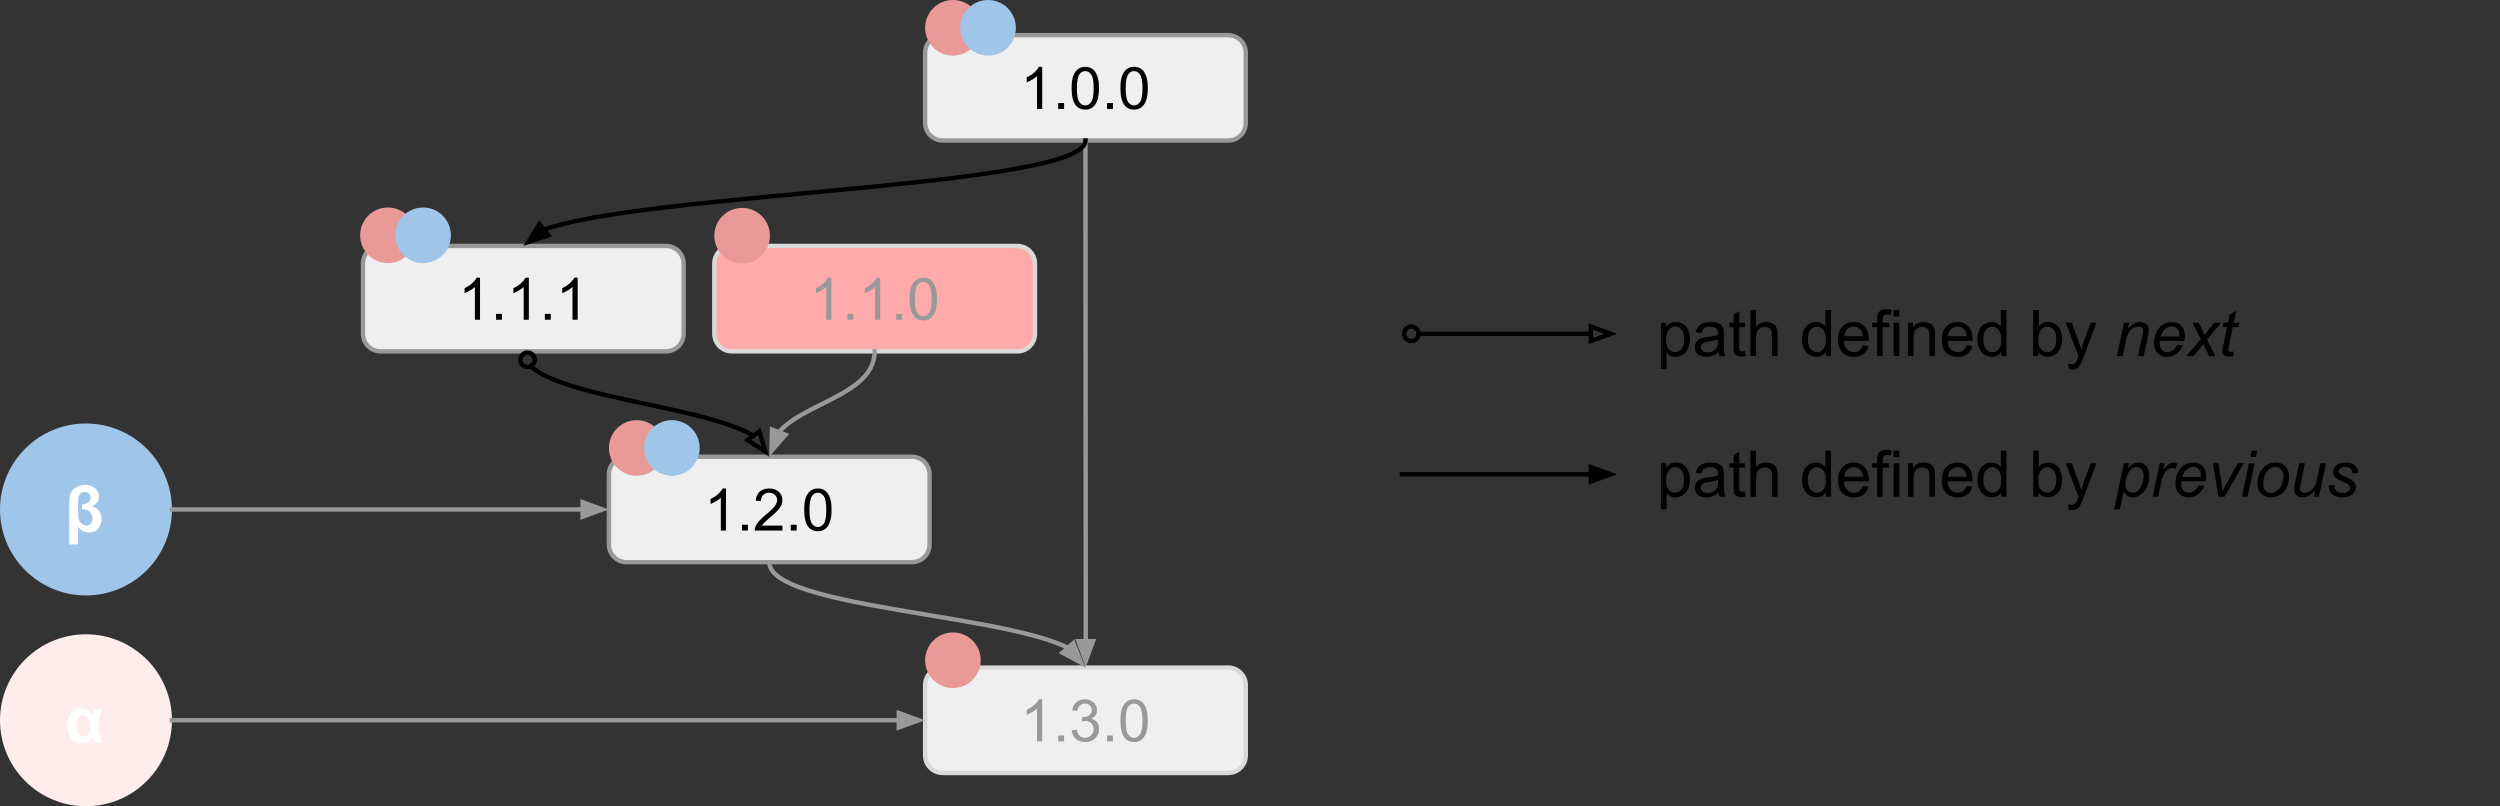 <svg xmlns="http://www.w3.org/2000/svg" xmlns:svg="http://www.w3.org/2000/svg" id="svg795" width="569.228" height="183.575" stroke-miterlimit="10" version="1.1" viewBox="0 0 569.228 183.575" style="fill:none;stroke:none;stroke-linecap:square;stroke-miterlimit:10"><rect x="0" y="0" width="569.228" height="183.575" fill="#333333" stroke="none"/><clipPath id="p.0"><path id="path660" d="M 0,0 H 1152 V 864 H 0 Z" style="clip-rule:nonzero"/></clipPath><path style="fill:#000;fill-opacity:0;fill-rule:evenodd" id="path663" d="m -250.063,-340 h 1152 v 864 h -1152 z"/><path style="fill:#efefef;fill-rule:evenodd" id="path665" d="m 210.646,12 v 0 c 0,-2.209 1.791,-4 4,-4 h 65.008 c 1.061,0 2.078,0.421 2.828,1.172 0.75,0.75 1.172,1.768 1.172,2.828 v 16 c 0,2.209 -1.791,4 -4,4 h -65.008 c -2.209,0 -4,-1.791 -4,-4 z"/><path style="fill-rule:evenodd;stroke:#999;stroke-width:1;stroke-linecap:butt;stroke-linejoin:round" id="path667" d="m 210.646,12 v 0 c 0,-2.209 1.791,-4 4,-4 h 65.008 c 1.061,0 2.078,0.421 2.828,1.172 0.75,0.75 1.172,1.768 1.172,2.828 v 16 c 0,2.209 -1.791,4 -4,4 h -65.008 c -2.209,0 -4,-1.791 -4,-4 z"/><path style="fill:#000;fill-rule:nonzero" id="path669" d="m 237.297,24.8 h -1.172 v -7.469 q -0.422,0.406 -1.109,0.812 -0.688,0.406 -1.234,0.609 V 17.613 q 0.984,-0.453 1.719,-1.109 0.734,-0.672 1.031,-1.281 h 0.766 z m 3.647,0 v -1.328 h 1.344 V 24.8 Z m 3.047,-4.703 q 0,-1.688 0.344,-2.719 0.359,-1.031 1.047,-1.594 0.688,-0.562 1.719,-0.562 0.781,0 1.359,0.312 0.578,0.297 0.953,0.891 0.375,0.578 0.594,1.422 0.219,0.828 0.219,2.25 0,1.672 -0.359,2.703 -0.344,1.031 -1.031,1.594 -0.672,0.562 -1.734,0.562 -1.375,0 -2.156,-0.984 -0.953,-1.188 -0.953,-3.875 z m 1.203,0 q 0,2.344 0.547,3.125 0.562,0.781 1.359,0.781 0.812,0 1.359,-0.781 0.562,-0.781 0.562,-3.125 0,-2.359 -0.562,-3.125 -0.547,-0.781 -1.359,-0.781 -0.812,0 -1.297,0.688 -0.609,0.875 -0.609,3.219 z m 6.866,4.703 v -1.328 h 1.344 V 24.8 Z m 3.047,-4.703 q 0,-1.688 0.344,-2.719 0.359,-1.031 1.047,-1.594 0.688,-0.562 1.719,-0.562 0.781,0 1.359,0.312 0.578,0.297 0.953,0.891 0.375,0.578 0.594,1.422 0.219,0.828 0.219,2.25 0,1.672 -0.359,2.703 -0.344,1.031 -1.031,1.594 -0.672,0.562 -1.734,0.562 -1.375,0 -2.156,-0.984 -0.953,-1.188 -0.953,-3.875 z m 1.203,0 q 0,2.344 0.547,3.125 0.562,0.781 1.359,0.781 0.812,0 1.359,-0.781 0.562,-0.781 0.562,-3.125 0,-2.359 -0.562,-3.125 -0.547,-0.781 -1.359,-0.781 -0.812,0 -1.297,0.688 -0.609,0.875 -0.609,3.219 z"/><path style="fill:#faa;fill-rule:evenodd" id="path671" d="m 162.646,60 v 0 c 0,-2.209 1.791,-4 4,-4 h 65.008 c 1.061,0 2.078,0.421 2.828,1.172 0.75,0.75 1.172,1.768 1.172,2.828 v 16 c 0,2.209 -1.791,4 -4,4 h -65.008 c -2.209,0 -4,-1.791 -4,-4 z"/><path style="fill-rule:evenodd;stroke:#d9d9d9;stroke-width:1;stroke-linecap:butt;stroke-linejoin:round" id="path673" d="m 162.646,60 v 0 c 0,-2.209 1.791,-4 4,-4 h 65.008 c 1.061,0 2.078,0.421 2.828,1.172 0.75,0.75 1.172,1.768 1.172,2.828 v 16 c 0,2.209 -1.791,4 -4,4 h -65.008 c -2.209,0 -4,-1.791 -4,-4 z"/><path style="fill:#999;fill-rule:nonzero" id="path675" d="m 189.297,72.8 h -1.172 v -7.469 q -0.422,0.406 -1.109,0.812 -0.688,0.406 -1.234,0.609 V 65.612 q 0.984,-0.453 1.719,-1.109 0.734,-0.672 1.031,-1.281 h 0.766 z m 3.647,0 v -1.328 h 1.344 V 72.8 Z m 7.469,0 h -1.172 v -7.469 q -0.422,0.406 -1.109,0.812 -0.688,0.406 -1.234,0.609 V 65.612 q 0.984,-0.453 1.719,-1.109 0.734,-0.672 1.031,-1.281 h 0.766 z m 3.647,0 v -1.328 h 1.344 V 72.8 Z m 3.047,-4.703 q 0,-1.688 0.344,-2.719 0.359,-1.031 1.047,-1.594 0.688,-0.562 1.719,-0.562 0.781,0 1.359,0.312 0.578,0.297 0.953,0.891 0.375,0.578 0.594,1.422 0.219,0.828 0.219,2.25 0,1.672 -0.359,2.703 -0.344,1.031 -1.031,1.594 -0.672,0.562 -1.734,0.562 -1.375,0 -2.156,-0.984 -0.953,-1.188 -0.953,-3.875 z m 1.203,0 q 0,2.344 0.547,3.125 0.562,0.781 1.359,0.781 0.812,0 1.359,-0.781 0.562,-0.781 0.562,-3.125 0,-2.359 -0.562,-3.125 -0.547,-0.781 -1.359,-0.781 -0.812,0 -1.297,0.688 -0.609,0.875 -0.609,3.219 z"/><path style="fill:#efefef;fill-rule:evenodd" id="path677" d="m 138.646,108 v 0 c 0,-2.209 1.791,-4 4,-4 h 65.008 c 1.061,0 2.078,0.421 2.828,1.172 0.75,0.75 1.172,1.768 1.172,2.828 v 16 c 0,2.209 -1.791,4 -4,4 h -65.008 c -2.209,0 -4,-1.791 -4,-4 z"/><path style="fill-rule:evenodd;stroke:#999;stroke-width:1;stroke-linecap:butt;stroke-linejoin:round" id="path679" d="m 138.646,108 v 0 c 0,-2.209 1.791,-4 4,-4 h 65.008 c 1.061,0 2.078,0.421 2.828,1.172 0.75,0.75 1.172,1.768 1.172,2.828 v 16 c 0,2.209 -1.791,4 -4,4 h -65.008 c -2.209,0 -4,-1.791 -4,-4 z"/><path style="fill:#000;fill-rule:nonzero" id="path681" d="m 165.297,120.8 h -1.172 v -7.469 q -0.422,0.406 -1.109,0.812 -0.688,0.406 -1.234,0.609 v -1.141 q 0.984,-0.453 1.719,-1.109 0.734,-0.672 1.031,-1.281 h 0.766 z m 3.647,0 v -1.328 h 1.344 V 120.8 Z m 9.203,-1.125 v 1.125 h -6.297 q -0.016,-0.422 0.141,-0.812 0.234,-0.641 0.766,-1.266 0.531,-0.625 1.531,-1.453 1.562,-1.266 2.109,-2.016 0.547,-0.75 0.547,-1.406 0,-0.703 -0.5,-1.172 -0.5,-0.484 -1.297,-0.484 -0.859,0 -1.375,0.516 -0.5,0.5 -0.5,1.391 l -1.203,-0.109 q 0.125,-1.359 0.922,-2.062 0.812,-0.703 2.172,-0.703 1.375,0 2.172,0.766 0.812,0.75 0.812,1.875 0,0.578 -0.234,1.141 -0.234,0.547 -0.781,1.156 -0.547,0.609 -1.812,1.672 -1.047,0.891 -1.359,1.219 -0.297,0.312 -0.484,0.625 z m 1.912,1.125 v -1.328 h 1.344 V 120.8 Z m 3.047,-4.703 q 0,-1.688 0.344,-2.719 0.359,-1.031 1.047,-1.594 0.688,-0.562 1.719,-0.562 0.781,0 1.359,0.312 0.578,0.297 0.953,0.891 0.375,0.578 0.594,1.422 0.219,0.828 0.219,2.25 0,1.672 -0.359,2.703 -0.344,1.031 -1.031,1.594 -0.672,0.562 -1.734,0.562 -1.375,0 -2.156,-0.984 -0.953,-1.188 -0.953,-3.875 z m 1.203,0 q 0,2.344 0.547,3.125 0.562,0.781 1.359,0.781 0.812,0 1.359,-0.781 0.562,-0.781 0.562,-3.125 0,-2.359 -0.562,-3.125 -0.547,-0.781 -1.359,-0.781 -0.812,0 -1.297,0.688 -0.609,0.875 -0.609,3.219 z"/><path style="fill:#efefef;fill-rule:evenodd" id="path683" d="m 210.646,156 v 0 c 0,-2.209 1.791,-4 4,-4 h 65.008 c 1.061,0 2.078,0.421 2.828,1.172 0.75,0.75 1.172,1.768 1.172,2.828 v 16 c 0,2.209 -1.791,4 -4,4 h -65.008 c -2.209,0 -4,-1.791 -4,-4 z"/><path style="fill-rule:evenodd;stroke:#d9d9d9;stroke-width:1;stroke-linecap:butt;stroke-linejoin:round" id="path685" d="m 210.646,156 v 0 c 0,-2.209 1.791,-4 4,-4 h 65.008 c 1.061,0 2.078,0.421 2.828,1.172 0.75,0.75 1.172,1.768 1.172,2.828 v 16 c 0,2.209 -1.791,4 -4,4 h -65.008 c -2.209,0 -4,-1.791 -4,-4 z"/><path style="fill:#999;fill-rule:nonzero" id="path687" d="m 237.297,168.8 h -1.172 v -7.469 q -0.422,0.406 -1.109,0.812 -0.688,0.406 -1.234,0.609 v -1.141 q 0.984,-0.453 1.719,-1.109 0.734,-0.672 1.031,-1.281 h 0.766 z m 3.647,0 v -1.328 h 1.344 V 168.8 Z m 3.062,-2.516 1.172,-0.156 q 0.203,1 0.688,1.438 0.484,0.438 1.172,0.438 0.828,0 1.391,-0.578 0.578,-0.578 0.578,-1.422 0,-0.797 -0.531,-1.312 -0.516,-0.531 -1.328,-0.531 -0.344,0 -0.828,0.125 l 0.125,-1.031 q 0.125,0.016 0.188,0.016 0.75,0 1.344,-0.391 0.609,-0.391 0.609,-1.203 0,-0.641 -0.438,-1.062 -0.438,-0.422 -1.125,-0.422 -0.688,0 -1.141,0.438 -0.453,0.422 -0.594,1.281 l -1.172,-0.219 q 0.219,-1.172 0.984,-1.812 0.766,-0.656 1.891,-0.656 0.781,0 1.438,0.344 0.656,0.328 1,0.906 0.359,0.578 0.359,1.234 0,0.609 -0.344,1.125 -0.328,0.5 -0.969,0.797 0.844,0.203 1.312,0.828 0.469,0.609 0.469,1.531 0,1.25 -0.922,2.125 -0.906,0.859 -2.297,0.859 -1.25,0 -2.094,-0.75 -0.828,-0.75 -0.938,-1.938 z m 8.053,2.516 v -1.328 h 1.344 V 168.8 Z m 3.047,-4.703 q 0,-1.688 0.344,-2.719 0.359,-1.031 1.047,-1.594 0.688,-0.562 1.719,-0.562 0.781,0 1.359,0.312 0.578,0.297 0.953,0.891 0.375,0.578 0.594,1.422 0.219,0.828 0.219,2.25 0,1.672 -0.359,2.703 -0.344,1.031 -1.031,1.594 -0.672,0.562 -1.734,0.562 -1.375,0 -2.156,-0.984 -0.953,-1.188 -0.953,-3.875 z m 1.203,0 q 0,2.344 0.547,3.125 0.562,0.781 1.359,0.781 0.812,0 1.359,-0.781 0.562,-0.781 0.562,-3.125 0,-2.359 -0.562,-3.125 -0.547,-0.781 -1.359,-0.781 -0.812,0 -1.297,0.688 -0.609,0.875 -0.609,3.219 z"/><path style="fill:#000;fill-opacity:0;fill-rule:evenodd" id="path689" d="m 247.15,32 c 0,6 -12,9 -24,12 -12,3 -24,6 -24,12"/><path style="fill:#000;fill-opacity:0;fill-rule:evenodd" id="path695" d="m 199.15,80 c 0,6 -6,9 -12,12 -6,3 -12,6 -12,12"/><path style="fill-rule:evenodd;stroke:#999;stroke-width:1;stroke-linecap:butt;stroke-linejoin:round" id="path697" d="m 199.15,80 c 0,6 -6,9 -12,12 -3,1.5 -6,3 -8.25,4.875 -0.562,0.469 -1.078,0.961 -1.535,1.482 l -0.043,0.05"/><path style="fill:#999;fill-rule:evenodd;stroke:#999;stroke-width:1;stroke-linecap:butt" id="path699" d="m 175.782,97.809 -0.103,4.828 3.183,-3.632 z"/><path style="fill:#000;fill-opacity:0;fill-rule:evenodd" id="path701" d="m 175.15,128 c 0,6 18,9 36,12 18,3 36,6 36,12"/><path style="fill-rule:evenodd;stroke:#999;stroke-width:1;stroke-linecap:butt;stroke-linejoin:round" id="path703" d="m 175.15,128 c 0,6 18,9 36,12 9,1.5 18,3 24.75,4.875 1.688,0.469 3.234,0.961 4.606,1.482 0.686,0.261 1.327,0.529 1.92,0.805 0.148,0.069 0.294,0.139 0.436,0.209 l 0.296,0.15"/><path style="fill:#999;fill-rule:evenodd;stroke:#999;stroke-width:1;stroke-linecap:butt" id="path705" d="m 241.924,148.62 4.253,2.289 -1.787,-4.487 z"/><path style="fill:#000;fill-opacity:0;fill-rule:evenodd" id="path707" d="m 247.15,32 c 0,30 0.016,45 0.032,60 0.016,15 0.032,30 0.032,60"/><path style="fill-rule:evenodd;stroke:#999;stroke-width:1;stroke-linecap:butt;stroke-linejoin:round" id="path709" d="m 247.15,32 c 0,30 0.016,45 0.032,60 0.008,7.5 0.016,15 0.022,24.375 0.003,4.688 0.005,9.844 0.007,15.703 L 247.212,146"/><path style="fill:#999;fill-rule:evenodd;stroke:#999;stroke-width:1;stroke-linecap:butt" id="path711" d="m 245.56,146 1.652,4.538 1.651,-4.538 z"/><path style="fill:#efefef;fill-rule:evenodd" id="path713" d="m 82.646,60 v 0 c 0,-2.209 1.791,-4 4,-4 h 65.008 c 1.061,0 2.078,0.421 2.828,1.172 0.75,0.75 1.172,1.768 1.172,2.828 v 16 c 0,2.209 -1.791,4 -4,4 H 86.646 c -2.209,0 -4,-1.791 -4,-4 z"/><path style="fill-rule:evenodd;stroke:#999;stroke-width:1;stroke-linecap:butt;stroke-linejoin:round" id="path715" d="m 82.646,60 v 0 c 0,-2.209 1.791,-4 4,-4 h 65.008 c 1.061,0 2.078,0.421 2.828,1.172 0.75,0.75 1.172,1.768 1.172,2.828 v 16 c 0,2.209 -1.791,4 -4,4 H 86.646 c -2.209,0 -4,-1.791 -4,-4 z"/><path style="fill:#000;fill-rule:nonzero" id="path717" d="m 109.297,72.8 h -1.172 v -7.469 q -0.422,0.406 -1.109,0.812 -0.688,0.406 -1.234,0.609 V 65.612 q 0.984,-0.453 1.719,-1.109 0.734,-0.672 1.031,-1.281 h 0.766 z m 3.647,0 v -1.328 h 1.344 V 72.8 Z m 7.469,0 h -1.172 v -7.469 q -0.422,0.406 -1.109,0.812 -0.688,0.406 -1.234,0.609 V 65.612 q 0.984,-0.453 1.719,-1.109 0.734,-0.672 1.031,-1.281 h 0.766 z m 3.647,0 v -1.328 h 1.344 V 72.8 Z m 7.469,0 h -1.172 v -7.469 q -0.422,0.406 -1.109,0.812 -0.688,0.406 -1.234,0.609 V 65.612 q 0.984,-0.453 1.719,-1.109 0.734,-0.672 1.031,-1.281 h 0.766 z"/><path style="fill:#000;fill-opacity:0;fill-rule:evenodd" id="path719" d="m 247.15,32 c 0,6 -32,9 -64,12 -32,3 -64,6 -64,12"/><path style="fill-rule:evenodd;stroke:#000;stroke-width:1;stroke-linecap:butt;stroke-linejoin:round" id="path721" d="m 247.15,32 c 0,6 -32,9 -64,12 -16,1.5 -32,3 -44,4.875 -6,0.938 -11,1.969 -14.5,3.141 -0.219,0.073 -0.432,0.147 -0.639,0.221 l -0.146,0.053"/><path style="fill:#000;fill-rule:evenodd;stroke:#000;stroke-width:1;stroke-linecap:butt" id="path723" d="m 122.844,50.992 -2.546,4.104 4.588,-1.508 z"/><path style="fill:#000;fill-opacity:0;fill-rule:evenodd" id="path725" d="m 119.15,80 c 0,6 14,9 28,12 14,3 28,6 28,12"/><path style="fill-rule:evenodd;stroke:#000;stroke-width:1;stroke-linecap:butt;stroke-linejoin:round" id="path727" d="m 120.849,83.388 0.164,0.151 c 0.17,0.151 0.352,0.3 0.543,0.446 1.531,1.172 3.719,2.203 6.344,3.141 5.25,1.875 12.25,3.375 19.25,4.875 7,1.5 14,3 19.25,4.875 1.312,0.469 2.516,0.961 3.582,1.482 0.533,0.261 1.032,0.529 1.494,0.805 l 0.068,0.042"/><path style="fill-rule:nonzero;stroke:#000;stroke-width:1;stroke-linecap:butt" id="path729" d="m 119.374,80.447 c 0.812,-0.407 1.801,-0.079 2.208,0.733 0.407,0.812 0.079,1.801 -0.733,2.208 -0.812,0.407 -1.801,0.079 -2.208,-0.733 -0.407,-0.812 -0.079,-1.801 0.733,-2.208 z"/><path style="fill-rule:evenodd;stroke:#000;stroke-width:1;stroke-linecap:butt" id="path731" d="m 170.224,100.197 4.047,2.634 -1.407,-4.62 z"/><path style="fill:#000;fill-opacity:0;fill-rule:evenodd" id="path733" d="m 319.213,76 h 49.008"/><path style="fill-rule:evenodd;stroke:#000;stroke-width:1;stroke-linecap:butt;stroke-linejoin:round" id="path735" d="m 323.003,76 h 39.218"/><path style="fill-rule:nonzero;stroke:#000;stroke-width:1;stroke-linecap:butt" id="path737" d="m 319.713,76 c 0,-0.909 0.737,-1.645 1.645,-1.645 0.909,0 1.645,0.736 1.645,1.645 0,0.909 -0.737,1.645 -1.645,1.645 -0.909,0 -1.645,-0.736 -1.645,-1.645 z"/><path style="fill-rule:evenodd;stroke:#000;stroke-width:1;stroke-linecap:butt" id="path739" d="M 362.22,77.652 366.759,76 362.22,74.348 Z"/><path style="fill:#000;fill-opacity:0;fill-rule:evenodd" id="path741" d="m 319.213,108 h 49.008"/><path style="fill-rule:evenodd;stroke:#000;stroke-width:1;stroke-linecap:butt;stroke-linejoin:round" id="path743" d="m 319.213,108 h 43.008"/><path style="fill:#000;fill-rule:evenodd;stroke:#000;stroke-width:1;stroke-linecap:butt" id="path745" d="M 362.22,109.652 366.759,108 l -4.538,-1.652 z"/><path style="fill:#000;fill-opacity:0;fill-rule:evenodd" id="path747" d="m 368.22,96 h 201.008 v 24 H 368.22 Z"/><path style="fill:#000;fill-rule:nonzero" id="path749" d="m 378.189,115.986 v -10.5 h 1.172 v 0.984 q 0.422,-0.578 0.938,-0.859 0.516,-0.297 1.266,-0.297 0.969,0 1.719,0.5 0.75,0.5 1.125,1.422 0.375,0.906 0.375,1.984 0,1.172 -0.422,2.109 -0.406,0.922 -1.219,1.422 -0.797,0.5 -1.672,0.5 -0.641,0 -1.156,-0.266 -0.516,-0.281 -0.844,-0.688 v 3.688 z m 1.156,-6.656 q 0,1.453 0.594,2.156 0.609,0.703 1.453,0.703 0.859,0 1.469,-0.719 0.609,-0.734 0.609,-2.25 0,-1.453 -0.609,-2.172 -0.594,-0.734 -1.422,-0.734 -0.812,0 -1.453,0.781 -0.641,0.766 -0.641,2.234 z m 11.948,2.812 q -0.719,0.609 -1.375,0.859 -0.656,0.25 -1.422,0.25 -1.25,0 -1.922,-0.609 -0.672,-0.609 -0.672,-1.562 0,-0.562 0.25,-1.016 0.25,-0.469 0.656,-0.75 0.422,-0.281 0.938,-0.422 0.375,-0.094 1.141,-0.188 1.562,-0.188 2.297,-0.453 0.016,-0.266 0.016,-0.328 0,-0.797 -0.375,-1.109 -0.484,-0.438 -1.453,-0.438 -0.922,0 -1.359,0.328 -0.422,0.312 -0.625,1.109 l -1.266,-0.172 q 0.172,-0.797 0.562,-1.297 0.391,-0.5 1.141,-0.766 0.75,-0.266 1.719,-0.266 0.984,0 1.594,0.234 0.609,0.219 0.891,0.562 0.281,0.344 0.406,0.875 0.062,0.328 0.062,1.188 v 1.719 q 0,1.797 0.078,2.281 0.078,0.469 0.328,0.906 h -1.344 q -0.203,-0.406 -0.266,-0.938 z m -0.109,-2.875 q -0.703,0.281 -2.094,0.484 -0.797,0.109 -1.125,0.266 -0.328,0.141 -0.516,0.422 -0.172,0.266 -0.172,0.594 0,0.516 0.391,0.859 0.391,0.344 1.141,0.344 0.734,0 1.312,-0.312 0.594,-0.328 0.859,-0.891 0.203,-0.438 0.203,-1.297 z m 6.12,2.656 0.188,1.141 q -0.547,0.109 -0.984,0.109 -0.688,0 -1.078,-0.219 -0.391,-0.219 -0.547,-0.578 -0.156,-0.359 -0.156,-1.516 v -4.375 h -0.953 v -1 h 0.953 v -1.891 l 1.281,-0.766 v 2.656 h 1.297 v 1 h -1.297 v 4.438 q 0,0.547 0.062,0.719 0.078,0.156 0.219,0.25 0.156,0.078 0.453,0.078 0.203,0 0.562,-0.047 z m 1.259,1.156 v -10.484 h 1.281 v 3.75 q 0.906,-1.031 2.281,-1.031 0.844,0 1.469,0.328 0.625,0.328 0.891,0.922 0.266,0.578 0.266,1.703 v 4.812 h -1.281 v -4.812 q 0,-0.969 -0.422,-1.406 -0.422,-0.438 -1.188,-0.438 -0.578,0 -1.078,0.297 -0.5,0.297 -0.719,0.812 -0.219,0.5 -0.219,1.391 v 4.156 z m 17.145,0 v -0.953 q -0.719,1.125 -2.125,1.125 -0.906,0 -1.672,-0.5 -0.75,-0.5 -1.172,-1.391 -0.422,-0.906 -0.422,-2.078 0,-1.141 0.375,-2.062 0.391,-0.922 1.141,-1.406 0.766,-0.5 1.703,-0.5 0.688,0 1.219,0.297 0.531,0.281 0.875,0.734 v -3.75 h 1.281 v 10.484 z m -4.062,-3.797 q 0,1.469 0.609,2.188 0.625,0.719 1.453,0.719 0.844,0 1.438,-0.688 0.594,-0.688 0.594,-2.109 0,-1.562 -0.609,-2.281 -0.594,-0.734 -1.484,-0.734 -0.844,0 -1.422,0.703 -0.578,0.703 -0.578,2.203 z m 12.495,1.344 1.328,0.172 q -0.312,1.172 -1.172,1.812 -0.844,0.641 -2.172,0.641 -1.672,0 -2.656,-1.016 -0.969,-1.031 -0.969,-2.891 0,-1.922 0.984,-2.969 1,-1.062 2.578,-1.062 1.516,0 2.484,1.031 0.969,1.031 0.969,2.922 0,0.109 -0.016,0.344 h -5.656 q 0.062,1.25 0.703,1.922 0.641,0.656 1.594,0.656 0.703,0 1.203,-0.359 0.5,-0.375 0.797,-1.203 z m -4.234,-2.078 h 4.25 q -0.094,-0.953 -0.484,-1.438 -0.625,-0.75 -1.609,-0.75 -0.875,0 -1.484,0.594 -0.609,0.594 -0.672,1.594 z m 7.495,4.531 v -6.594 h -1.141 v -1 h 1.141 v -0.812 q 0,-0.766 0.125,-1.141 0.188,-0.5 0.656,-0.812 0.469,-0.312 1.312,-0.312 0.547,0 1.203,0.125 l -0.188,1.125 q -0.406,-0.062 -0.766,-0.062 -0.578,0 -0.828,0.25 -0.234,0.25 -0.234,0.938 v 0.703 h 1.469 v 1 h -1.469 v 6.594 z m 3.759,-9.016 v -1.469 h 1.297 v 1.469 z m 0,9.016 v -7.594 h 1.297 v 7.594 z m 3.256,0 v -7.594 h 1.156 v 1.078 q 0.844,-1.25 2.422,-1.25 0.688,0 1.266,0.25 0.578,0.234 0.859,0.641 0.281,0.406 0.406,0.953 0.062,0.359 0.062,1.25 v 4.672 h -1.281 v -4.625 q 0,-0.781 -0.156,-1.172 -0.156,-0.391 -0.547,-0.625 -0.375,-0.234 -0.891,-0.234 -0.812,0 -1.422,0.531 -0.594,0.516 -0.594,1.969 v 4.156 z m 13.354,-2.453 1.328,0.172 q -0.312,1.172 -1.172,1.812 -0.844,0.641 -2.172,0.641 -1.672,0 -2.656,-1.016 -0.969,-1.031 -0.969,-2.891 0,-1.922 0.984,-2.969 1,-1.062 2.578,-1.062 1.516,0 2.484,1.031 0.969,1.031 0.969,2.922 0,0.109 -0.016,0.344 h -5.656 q 0.062,1.25 0.703,1.922 0.641,0.656 1.594,0.656 0.703,0 1.203,-0.359 0.5,-0.375 0.797,-1.203 z m -4.234,-2.078 h 4.25 q -0.094,-0.953 -0.484,-1.438 -0.625,-0.75 -1.609,-0.75 -0.875,0 -1.484,0.594 -0.609,0.594 -0.672,1.594 z m 12.104,4.531 v -0.953 q -0.719,1.125 -2.125,1.125 -0.906,0 -1.672,-0.5 -0.75,-0.5 -1.172,-1.391 -0.422,-0.906 -0.422,-2.078 0,-1.141 0.375,-2.062 0.391,-0.922 1.141,-1.406 0.766,-0.5 1.703,-0.5 0.688,0 1.219,0.297 0.531,0.281 0.875,0.734 v -3.75 h 1.281 v 10.484 z m -4.062,-3.797 q 0,1.469 0.609,2.188 0.625,0.719 1.453,0.719 0.844,0 1.438,-0.688 0.594,-0.688 0.594,-2.109 0,-1.562 -0.609,-2.281 -0.594,-0.734 -1.484,-0.734 -0.844,0 -1.422,0.703 -0.578,0.703 -0.578,2.203 z m 12.551,3.797 h -1.203 v -10.484 h 1.297 v 3.734 q 0.812,-1.016 2.078,-1.016 0.703,0 1.328,0.281 0.625,0.281 1.031,0.797 0.406,0.5 0.625,1.234 0.234,0.719 0.234,1.531 0,1.969 -0.969,3.031 -0.953,1.062 -2.312,1.062 -1.344,0 -2.109,-1.125 z m -0.016,-3.859 q 0,1.375 0.375,1.984 0.609,0.984 1.641,0.984 0.844,0 1.453,-0.734 0.625,-0.734 0.625,-2.188 0,-1.484 -0.594,-2.188 -0.594,-0.719 -1.422,-0.719 -0.844,0 -1.469,0.734 -0.609,0.734 -0.609,2.125 z m 6.917,6.781 -0.141,-1.203 q 0.422,0.109 0.734,0.109 0.438,0 0.688,-0.141 0.266,-0.141 0.422,-0.406 0.125,-0.188 0.391,-0.953 0.047,-0.109 0.125,-0.312 l -2.891,-7.609 h 1.391 l 1.578,4.391 q 0.312,0.844 0.547,1.766 0.234,-0.891 0.531,-1.734 l 1.625,-4.422 h 1.297 l -2.891,7.719 q -0.469,1.25 -0.734,1.734 -0.344,0.625 -0.781,0.922 -0.438,0.297 -1.062,0.297 -0.375,0 -0.828,-0.156 z"/><path style="fill:#000;fill-rule:nonzero" id="path751" d="m 481.368,115.986 2.203,-10.5 h 1.188 l -0.219,1.047 q 0.672,-0.688 1.188,-0.953 0.531,-0.266 1.125,-0.266 1.078,0 1.797,0.797 0.719,0.781 0.719,2.25 0,1.188 -0.391,2.172 -0.391,0.969 -0.969,1.562 -0.578,0.594 -1.172,0.875 -0.578,0.281 -1.188,0.281 -1.375,0 -2.125,-1.391 l -0.859,4.125 z m 2.562,-6.016 q 0,0.859 0.125,1.188 0.188,0.469 0.594,0.75 0.406,0.281 0.938,0.281 1.125,0 1.812,-1.25 0.688,-1.266 0.688,-2.562 0,-0.969 -0.469,-1.5 -0.469,-0.531 -1.156,-0.531 -0.484,0 -0.906,0.266 -0.422,0.266 -0.781,0.781 -0.359,0.516 -0.609,1.266 -0.234,0.75 -0.234,1.312 z m 6.229,3.109 1.594,-7.594 h 1.141 l -0.328,1.547 q 0.594,-0.875 1.156,-1.297 0.562,-0.422 1.156,-0.422 0.375,0 0.938,0.266 l -0.516,1.203 q -0.344,-0.234 -0.75,-0.234 -0.672,0 -1.391,0.766 -0.719,0.75 -1.125,2.719 l -0.641,3.047 z m 10.459,-2.578 1.266,0.125 q -0.266,0.938 -1.25,1.781 -0.969,0.844 -2.328,0.844 -0.844,0 -1.547,-0.391 -0.703,-0.391 -1.078,-1.125 -0.359,-0.75 -0.359,-1.703 0,-1.25 0.562,-2.422 0.578,-1.172 1.5,-1.734 0.922,-0.562 1.984,-0.562 1.359,0 2.172,0.844 0.812,0.844 0.812,2.297 0,0.562 -0.109,1.141 h -5.594 q -0.031,0.234 -0.031,0.406 0,1.062 0.484,1.625 0.5,0.562 1.203,0.562 0.672,0 1.312,-0.438 0.641,-0.438 1,-1.25 z m -3.766,-1.891 h 4.266 q 0.016,-0.203 0.016,-0.281 0,-0.969 -0.484,-1.484 -0.484,-0.531 -1.25,-0.531 -0.844,0 -1.531,0.578 -0.672,0.562 -1.016,1.719 z m 8.261,4.469 -1.25,-7.594 h 1.266 l 0.641,4.188 q 0.109,0.672 0.266,2.234 0.375,-0.812 0.953,-1.859 l 2.547,-4.562 h 1.359 l -4.344,7.594 z m 7.25,-9.031 0.312,-1.453 h 1.281 l -0.312,1.453 z m -1.891,9.031 1.594,-7.594 h 1.297 l -1.594,7.594 z m 3.537,-2.891 q 0,-2.219 1.312,-3.672 1.078,-1.203 2.828,-1.203 1.375,0 2.219,0.859 0.844,0.859 0.844,2.312 0,1.312 -0.531,2.438 -0.531,1.125 -1.516,1.734 -0.969,0.594 -2.047,0.594 -0.891,0 -1.625,-0.375 -0.719,-0.391 -1.109,-1.078 -0.375,-0.688 -0.375,-1.609 z m 1.297,-0.125 q 0,1.078 0.516,1.641 0.516,0.547 1.297,0.547 0.422,0 0.828,-0.172 0.406,-0.172 0.75,-0.516 0.359,-0.344 0.609,-0.781 0.25,-0.438 0.391,-0.938 0.234,-0.719 0.234,-1.359 0,-1.031 -0.531,-1.594 -0.516,-0.578 -1.297,-0.578 -0.609,0 -1.109,0.297 -0.5,0.281 -0.906,0.844 -0.406,0.547 -0.594,1.297 -0.188,0.734 -0.188,1.312 z m 11.807,1.641 q -1.359,1.547 -2.797,1.547 -0.875,0 -1.422,-0.5 -0.531,-0.516 -0.531,-1.234 0,-0.484 0.234,-1.656 l 0.922,-4.375 h 1.297 l -1.016,4.859 q -0.141,0.609 -0.141,0.938 0,0.438 0.266,0.672 0.266,0.234 0.766,0.234 0.547,0 1.062,-0.266 0.531,-0.266 0.906,-0.703 0.375,-0.453 0.609,-1.078 0.156,-0.391 0.359,-1.375 l 0.688,-3.281 h 1.297 l -1.594,7.594 h -1.188 z m 3.089,-1.219 1.297,-0.078 q 0,0.547 0.172,0.953 0.172,0.391 0.625,0.641 0.469,0.25 1.078,0.25 0.859,0 1.281,-0.344 0.438,-0.344 0.438,-0.812 0,-0.328 -0.25,-0.641 -0.266,-0.297 -1.297,-0.734 -1.031,-0.438 -1.312,-0.625 -0.484,-0.281 -0.734,-0.672 -0.234,-0.406 -0.234,-0.922 0,-0.906 0.719,-1.547 0.719,-0.641 2,-0.641 1.438,0 2.188,0.656 0.75,0.656 0.766,1.734 l -1.266,0.094 q -0.031,-0.688 -0.484,-1.078 -0.453,-0.406 -1.297,-0.406 -0.672,0 -1.047,0.312 -0.359,0.297 -0.359,0.656 0,0.359 0.312,0.625 0.219,0.188 1.109,0.578 1.484,0.641 1.875,1.016 0.625,0.594 0.625,1.453 0,0.562 -0.359,1.109 -0.344,0.531 -1.062,0.859 -0.703,0.328 -1.672,0.328 -1.312,0 -2.234,-0.656 -0.922,-0.641 -0.875,-2.109 z"/><path style="fill:#000;fill-opacity:0;fill-rule:evenodd" id="path753" d="M 368.22,64 H 569.228 V 88 H 368.22 Z"/><path style="fill:#000;fill-rule:nonzero" id="path755" d="m 378.189,83.986 v -10.5 h 1.172 v 0.984 q 0.422,-0.578 0.938,-0.859 0.516,-0.297 1.266,-0.297 0.969,0 1.719,0.5 0.75,0.5 1.125,1.422 0.375,0.906 0.375,1.984 0,1.172 -0.422,2.109 -0.406,0.922 -1.219,1.422 -0.797,0.5 -1.672,0.5 -0.641,0 -1.156,-0.266 -0.516,-0.281 -0.844,-0.688 v 3.688 z m 1.156,-6.656 q 0,1.453 0.594,2.156 0.609,0.703 1.453,0.703 0.859,0 1.469,-0.719 0.609,-0.734 0.609,-2.25 0,-1.453 -0.609,-2.172 -0.594,-0.734 -1.422,-0.734 -0.812,0 -1.453,0.781 -0.641,0.766 -0.641,2.234 z m 11.948,2.812 q -0.719,0.609 -1.375,0.859 -0.656,0.25 -1.422,0.25 -1.25,0 -1.922,-0.609 -0.672,-0.609 -0.672,-1.562 0,-0.562 0.25,-1.016 0.25,-0.469 0.656,-0.75 0.422,-0.281 0.938,-0.422 0.375,-0.094 1.141,-0.188 1.562,-0.188 2.297,-0.453 0.016,-0.266 0.016,-0.328 0,-0.797 -0.375,-1.109 -0.484,-0.438 -1.453,-0.438 -0.922,0 -1.359,0.328 -0.422,0.312 -0.625,1.109 l -1.266,-0.172 q 0.172,-0.797 0.562,-1.297 0.391,-0.5 1.141,-0.766 0.75,-0.266 1.719,-0.266 0.984,0 1.594,0.234 0.609,0.219 0.891,0.562 0.281,0.344 0.406,0.875 0.062,0.328 0.062,1.188 v 1.719 q 0,1.797 0.078,2.281 0.078,0.469 0.328,0.906 h -1.344 q -0.203,-0.406 -0.266,-0.938 z m -0.109,-2.875 q -0.703,0.281 -2.094,0.484 -0.797,0.109 -1.125,0.266 -0.328,0.141 -0.516,0.422 -0.172,0.266 -0.172,0.594 0,0.516 0.391,0.859 0.391,0.344 1.141,0.344 0.734,0 1.312,-0.312 0.594,-0.328 0.859,-0.891 0.203,-0.438 0.203,-1.297 z m 6.12,2.656 0.188,1.141 q -0.547,0.109 -0.984,0.109 -0.688,0 -1.078,-0.219 -0.391,-0.219 -0.547,-0.578 -0.156,-0.359 -0.156,-1.516 v -4.375 h -0.953 v -1 h 0.953 v -1.891 l 1.281,-0.766 v 2.656 h 1.297 v 1 h -1.297 v 4.438 q 0,0.547 0.062,0.719 0.078,0.156 0.219,0.25 0.156,0.078 0.453,0.078 0.203,0 0.562,-0.047 z m 1.259,1.156 V 70.596 h 1.281 v 3.75 q 0.906,-1.031 2.281,-1.031 0.844,0 1.469,0.328 0.625,0.328 0.891,0.922 0.266,0.578 0.266,1.703 v 4.812 h -1.281 v -4.812 q 0,-0.969 -0.422,-1.406 -0.422,-0.438 -1.188,-0.438 -0.578,0 -1.078,0.297 -0.5,0.297 -0.719,0.812 -0.219,0.5 -0.219,1.391 v 4.156 z m 17.145,0 v -0.953 q -0.719,1.125 -2.125,1.125 -0.906,0 -1.672,-0.5 -0.75,-0.5 -1.172,-1.391 -0.422,-0.906 -0.422,-2.078 0,-1.141 0.375,-2.062 0.391,-0.922 1.141,-1.406 0.766,-0.5 1.703,-0.5 0.688,0 1.219,0.297 0.531,0.281 0.875,0.734 v -3.75 h 1.281 v 10.484 z m -4.062,-3.797 q 0,1.469 0.609,2.188 0.625,0.719 1.453,0.719 0.844,0 1.438,-0.688 0.594,-0.688 0.594,-2.109 0,-1.562 -0.609,-2.281 -0.594,-0.734 -1.484,-0.734 -0.844,0 -1.422,0.703 -0.578,0.703 -0.578,2.203 z m 12.495,1.344 1.328,0.172 q -0.312,1.172 -1.172,1.812 -0.844,0.641 -2.172,0.641 -1.672,0 -2.656,-1.016 -0.969,-1.031 -0.969,-2.891 0,-1.922 0.984,-2.969 1,-1.062 2.578,-1.062 1.516,0 2.484,1.031 0.969,1.031 0.969,2.922 0,0.109 -0.016,0.344 h -5.656 q 0.062,1.25 0.703,1.922 0.641,0.656 1.594,0.656 0.703,0 1.203,-0.359 0.5,-0.375 0.797,-1.203 z m -4.234,-2.078 h 4.25 q -0.094,-0.953 -0.484,-1.438 -0.625,-0.75 -1.609,-0.75 -0.875,0 -1.484,0.594 -0.609,0.594 -0.672,1.594 z m 7.495,4.531 v -6.594 h -1.141 v -1 h 1.141 v -0.812 q 0,-0.766 0.125,-1.141 0.188,-0.5 0.656,-0.812 0.469,-0.312 1.312,-0.312 0.547,0 1.203,0.125 l -0.188,1.125 q -0.406,-0.062 -0.766,-0.062 -0.578,0 -0.828,0.25 -0.234,0.25 -0.234,0.938 v 0.703 h 1.469 v 1 h -1.469 v 6.594 z m 3.759,-9.016 v -1.469 h 1.297 v 1.469 z m 0,9.016 v -7.594 h 1.297 v 7.594 z m 3.256,0 v -7.594 h 1.156 v 1.078 q 0.844,-1.25 2.422,-1.25 0.688,0 1.266,0.25 0.578,0.234 0.859,0.641 0.281,0.406 0.406,0.953 0.062,0.359 0.062,1.25 v 4.672 h -1.281 v -4.625 q 0,-0.781 -0.156,-1.172 -0.156,-0.391 -0.547,-0.625 -0.375,-0.234 -0.891,-0.234 -0.812,0 -1.422,0.531 -0.594,0.516 -0.594,1.969 v 4.156 z m 13.354,-2.453 1.328,0.172 q -0.312,1.172 -1.172,1.812 -0.844,0.641 -2.172,0.641 -1.672,0 -2.656,-1.016 -0.969,-1.031 -0.969,-2.891 0,-1.922 0.984,-2.969 1,-1.062 2.578,-1.062 1.516,0 2.484,1.031 0.969,1.031 0.969,2.922 0,0.109 -0.016,0.344 h -5.656 q 0.062,1.25 0.703,1.922 0.641,0.656 1.594,0.656 0.703,0 1.203,-0.359 0.5,-0.375 0.797,-1.203 z m -4.234,-2.078 h 4.25 q -0.094,-0.953 -0.484,-1.438 -0.625,-0.75 -1.609,-0.75 -0.875,0 -1.484,0.594 -0.609,0.594 -0.672,1.594 z m 12.104,4.531 v -0.953 q -0.719,1.125 -2.125,1.125 -0.906,0 -1.672,-0.5 -0.75,-0.5 -1.172,-1.391 -0.422,-0.906 -0.422,-2.078 0,-1.141 0.375,-2.062 0.391,-0.922 1.141,-1.406 0.766,-0.5 1.703,-0.5 0.688,0 1.219,0.297 0.531,0.281 0.875,0.734 v -3.75 h 1.281 v 10.484 z m -4.062,-3.797 q 0,1.469 0.609,2.188 0.625,0.719 1.453,0.719 0.844,0 1.438,-0.688 0.594,-0.688 0.594,-2.109 0,-1.562 -0.609,-2.281 -0.594,-0.734 -1.484,-0.734 -0.844,0 -1.422,0.703 -0.578,0.703 -0.578,2.203 z m 12.551,3.797 h -1.203 V 70.596 h 1.297 v 3.734 q 0.812,-1.016 2.078,-1.016 0.703,0 1.328,0.281 0.625,0.281 1.031,0.797 0.406,0.5 0.625,1.234 0.234,0.719 0.234,1.531 0,1.969 -0.969,3.031 -0.953,1.062 -2.312,1.062 -1.344,0 -2.109,-1.125 z m -0.016,-3.859 q 0,1.375 0.375,1.984 0.609,0.984 1.641,0.984 0.844,0 1.453,-0.734 0.625,-0.734 0.625,-2.188 0,-1.484 -0.594,-2.188 -0.594,-0.719 -1.422,-0.719 -0.844,0 -1.469,0.734 -0.609,0.734 -0.609,2.125 z m 6.917,6.781 -0.141,-1.203 q 0.422,0.109 0.734,0.109 0.438,0 0.688,-0.141 0.266,-0.141 0.422,-0.406 0.125,-0.188 0.391,-0.953 0.047,-0.109 0.125,-0.312 l -2.891,-7.609 h 1.391 l 1.578,4.391 q 0.312,0.844 0.547,1.766 0.234,-0.891 0.531,-1.734 l 1.625,-4.422 h 1.297 l -2.891,7.719 q -0.469,1.25 -0.734,1.734 -0.344,0.625 -0.781,0.922 -0.438,0.297 -1.062,0.297 -0.375,0 -0.828,-0.156 z"/><path style="fill:#000;fill-rule:nonzero" id="path757" d="m 482.009,81.08 1.594,-7.594 h 1.172 l -0.281,1.312 q 0.766,-0.781 1.422,-1.125 0.672,-0.359 1.375,-0.359 0.922,0 1.438,0.5 0.531,0.5 0.531,1.328 0,0.422 -0.188,1.344 L 488.103,81.08 h -1.297 l 1.016,-4.812 q 0.156,-0.703 0.156,-1.047 0,-0.375 -0.266,-0.609 -0.266,-0.234 -0.75,-0.234 -1,0 -1.781,0.719 -0.766,0.703 -1.141,2.453 L 483.306,81.08 Z m 13.729,-2.578 1.266,0.125 q -0.266,0.938 -1.25,1.781 -0.969,0.844 -2.328,0.844 -0.844,0 -1.547,-0.391 -0.703,-0.391 -1.078,-1.125 -0.359,-0.75 -0.359,-1.703 0,-1.25 0.562,-2.422 0.578,-1.172 1.5,-1.734 0.922,-0.562 1.984,-0.562 1.359,0 2.172,0.844 0.812,0.844 0.812,2.297 0,0.562 -0.109,1.141 h -5.594 q -0.031,0.234 -0.031,0.406 0,1.062 0.484,1.625 0.5,0.562 1.203,0.562 0.672,0 1.312,-0.438 0.641,-0.438 1,-1.25 z m -3.766,-1.891 h 4.266 q 0.016,-0.203 0.016,-0.281 0,-0.969 -0.484,-1.484 -0.484,-0.531 -1.25,-0.531 -0.844,0 -1.531,0.578 -0.672,0.562 -1.016,1.719 z m 5.839,4.469 3.297,-3.859 -1.891,-3.734 h 1.422 l 0.656,1.344 q 0.359,0.766 0.641,1.453 l 2.188,-2.797 h 1.578 l -3.188,3.844 1.922,3.75 h -1.438 l -0.75,-1.547 q -0.25,-0.5 -0.562,-1.219 l -2.25,2.766 z m 10.859,-1.047 -0.219,1.047 q -0.469,0.125 -0.906,0.125 -0.766,0 -1.219,-0.375 -0.344,-0.281 -0.344,-0.781 0,-0.25 0.188,-1.156 l 0.922,-4.406 h -1.031 l 0.203,-1 h 1.031 l 0.391,-1.875 1.484,-0.891 -0.578,2.766 h 1.266 l -0.203,1 h -1.266 l -0.891,4.203 q -0.156,0.797 -0.156,0.953 0,0.234 0.125,0.359 0.141,0.109 0.438,0.109 0.422,0 0.766,-0.078 z"/><path style="fill:#9fc5e8;fill-rule:evenodd" id="path759" d="m 0,116 v 0 C 0,105.189 8.764,96.425 19.575,96.425 v 0 c 5.192,0 10.171,2.062 13.841,5.733 3.671,3.671 5.733,8.65 5.733,13.841 v 0 c 0,10.811 -8.764,19.575 -19.575,19.575 v 0 C 8.764,135.575 0,126.811 0,116 Z"/><path style="fill:#fff;fill-rule:nonzero" id="path761" d="m 15.765,123.971 v -9.641 q 0,-2.25 1.109,-3.078 1.109,-0.844 2.453,-0.844 1.359,0 2.281,0.766 0.938,0.75 0.938,1.953 0,0.797 -0.5,1.391 -0.5,0.594 -1.25,0.781 1.203,0.203 1.766,1.031 0.562,0.828 0.562,1.859 0,1.266 -0.766,2.172 -0.75,0.891 -2.062,0.891 -1.5,0 -2.516,-1.281 v 4 z m 2.922,-9.125 q 0.906,-0.016 1.422,-0.438 0.516,-0.422 0.516,-1.078 0,-0.594 -0.406,-0.953 -0.406,-0.375 -0.984,-0.375 -0.5,0 -0.859,0.312 -0.359,0.297 -0.484,0.781 -0.109,0.469 -0.109,1.391 v 2.156 q 0,0.984 0.156,1.578 0.172,0.578 0.672,1.016 0.516,0.422 1.109,0.422 0.578,0 0.953,-0.422 0.391,-0.422 0.391,-1.094 0,-0.969 -0.578,-1.578 -0.578,-0.609 -1.797,-0.609 z"/><path style="fill:#000;fill-opacity:0;fill-rule:evenodd" id="path763" d="m 39.15,116 h 99.496"/><path style="fill-rule:evenodd;stroke:#999;stroke-width:1;stroke-linecap:butt;stroke-linejoin:round" id="path765" d="m 39.15,116 h 93.496"/><path style="fill:#999;fill-rule:evenodd;stroke:#999;stroke-width:1;stroke-linecap:butt" id="path767" d="M 132.646,117.652 137.184,116 l -4.538,-1.652 z"/><path style="fill:#ffecec;fill-rule:evenodd" id="path769" d="m 0,164 v 0 c 0,-10.811 8.764,-19.575 19.575,-19.575 v 0 c 5.192,0 10.171,2.062 13.841,5.733 3.671,3.671 5.733,8.65 5.733,13.841 v 0 c 0,10.811 -8.764,19.575 -19.575,19.575 v 0 C 8.764,183.575 0,174.811 0,164 Z"/><path style="fill:#fff;fill-rule:nonzero" id="path771" d="m 21.546,161.486 h 1.719 q -0.406,0.828 -0.688,2.125 -0.266,1.281 -0.266,1.797 0,0.672 0.25,1.75 0.25,1.062 0.625,1.922 h -1.688 q -0.031,-0.141 -0.125,-0.406 -0.156,-0.422 -0.266,-0.859 -0.875,1.438 -2.516,1.438 -1.531,0 -2.422,-1.25 -0.875,-1.25 -0.875,-2.922 0,-1.562 0.875,-2.656 0.875,-1.109 2.453,-1.109 1.547,0 2.5,1.469 0.125,-0.516 0.422,-1.297 z m -4.188,3.812 q 0,1.047 0.438,1.703 0.453,0.656 1.172,0.656 0.688,0 1.125,-0.578 0.438,-0.578 0.438,-1.781 0,-1.172 -0.469,-1.781 -0.469,-0.609 -1.125,-0.609 -0.688,0 -1.141,0.625 -0.438,0.625 -0.438,1.766 z"/><path style="fill:#000;fill-opacity:0;fill-rule:evenodd" id="path773" d="M 39.15,164 H 210.646"/><path style="fill-rule:evenodd;stroke:#999;stroke-width:1;stroke-linecap:butt;stroke-linejoin:round" id="path775" d="M 39.15,164 H 204.646"/><path style="fill:#999;fill-rule:evenodd;stroke:#999;stroke-width:1;stroke-linecap:butt" id="path777" d="M 204.646,165.652 209.184,164 l -4.538,-1.652 z"/><path style="fill:#ea9999;fill-rule:evenodd" id="path779" d="m 210.646,150.331 v 0 c 0,-3.496 2.834,-6.331 6.331,-6.331 v 0 c 1.679,0 3.289,0.667 4.476,1.854 1.187,1.187 1.854,2.797 1.854,4.476 v 0 c 0,3.496 -2.834,6.331 -6.331,6.331 v 0 c -3.496,0 -6.331,-2.834 -6.331,-6.331 z"/><path style="fill:#ea9999;fill-rule:evenodd" id="path781" d="m 210.646,6.331 v 0 C 210.646,2.834 213.48,0 216.976,0 v 0 c 1.679,0 3.289,0.667 4.476,1.854 1.187,1.187 1.854,2.797 1.854,4.476 v 0 c 0,3.496 -2.834,6.331 -6.331,6.331 v 0 c -3.496,0 -6.331,-2.834 -6.331,-6.331 z"/><path style="fill:#9fc5e8;fill-rule:evenodd" id="path783" d="m 218.646,6.331 v 0 C 218.646,2.834 221.48,0 224.976,0 v 0 c 1.679,0 3.289,0.667 4.476,1.854 1.187,1.187 1.854,2.797 1.854,4.476 v 0 c 0,3.496 -2.834,6.331 -6.331,6.331 v 0 c -3.496,0 -6.331,-2.834 -6.331,-6.331 z"/><path style="fill:#ea9999;fill-rule:evenodd" id="path785" d="m 162.646,53.669 v 0 c 0,-3.496 2.834,-6.331 6.331,-6.331 v 0 c 1.679,0 3.289,0.667 4.476,1.854 1.187,1.187 1.854,2.797 1.854,4.476 v 0 c 0,3.496 -2.834,6.331 -6.331,6.331 v 0 c -3.496,0 -6.331,-2.834 -6.331,-6.331 z"/><path style="fill:#ea9999;fill-rule:evenodd" id="path789" d="m 138.646,102 v 0 c 0,-3.496 2.834,-6.331 6.331,-6.331 v 0 c 1.679,0 3.289,0.667 4.476,1.854 1.187,1.187 1.854,2.797 1.854,4.476 v 0 c 0,3.496 -2.834,6.331 -6.331,6.331 v 0 c -3.496,0 -6.331,-2.834 -6.331,-6.331 z"/><path style="fill:#9fc5e8;fill-rule:evenodd" id="path791" d="m 146.646,102 v 0 c 0,-3.496 2.834,-6.331 6.331,-6.331 v 0 c 1.679,0 3.289,0.667 4.476,1.854 1.187,1.187 1.854,2.797 1.854,4.476 v 0 c 0,3.496 -2.834,6.331 -6.331,6.331 v 0 c -3.496,0 -6.331,-2.834 -6.331,-6.331 z"/><path style="fill:#ea9999;fill-rule:evenodd;stroke:none;stroke-linecap:square;stroke-miterlimit:10" id="path789-8" d="m 82,53.575 v 0 c 0,-3.496 2.834,-6.331 6.331,-6.331 v 0 c 1.679,0 3.289,0.667 4.477,1.854 1.187,1.187 1.854,2.797 1.854,4.476 v 0 c 0,3.496 -2.834,6.331 -6.331,6.331 v 0 C 84.834,59.906 82,57.071 82,53.575 Z"/><path style="fill:#9fc5e8;fill-rule:evenodd;stroke:none;stroke-linecap:square;stroke-miterlimit:10" id="path791-7" d="m 90,53.575 v 0 c 0,-3.496 2.834,-6.331 6.331,-6.331 v 0 c 1.679,0 3.289,0.667 4.476,1.854 1.187,1.187 1.854,2.797 1.854,4.476 v 0 c 0,3.496 -2.834,6.331 -6.331,6.331 v 0 C 92.834,59.906 90,57.071 90,53.575 Z"/></svg>